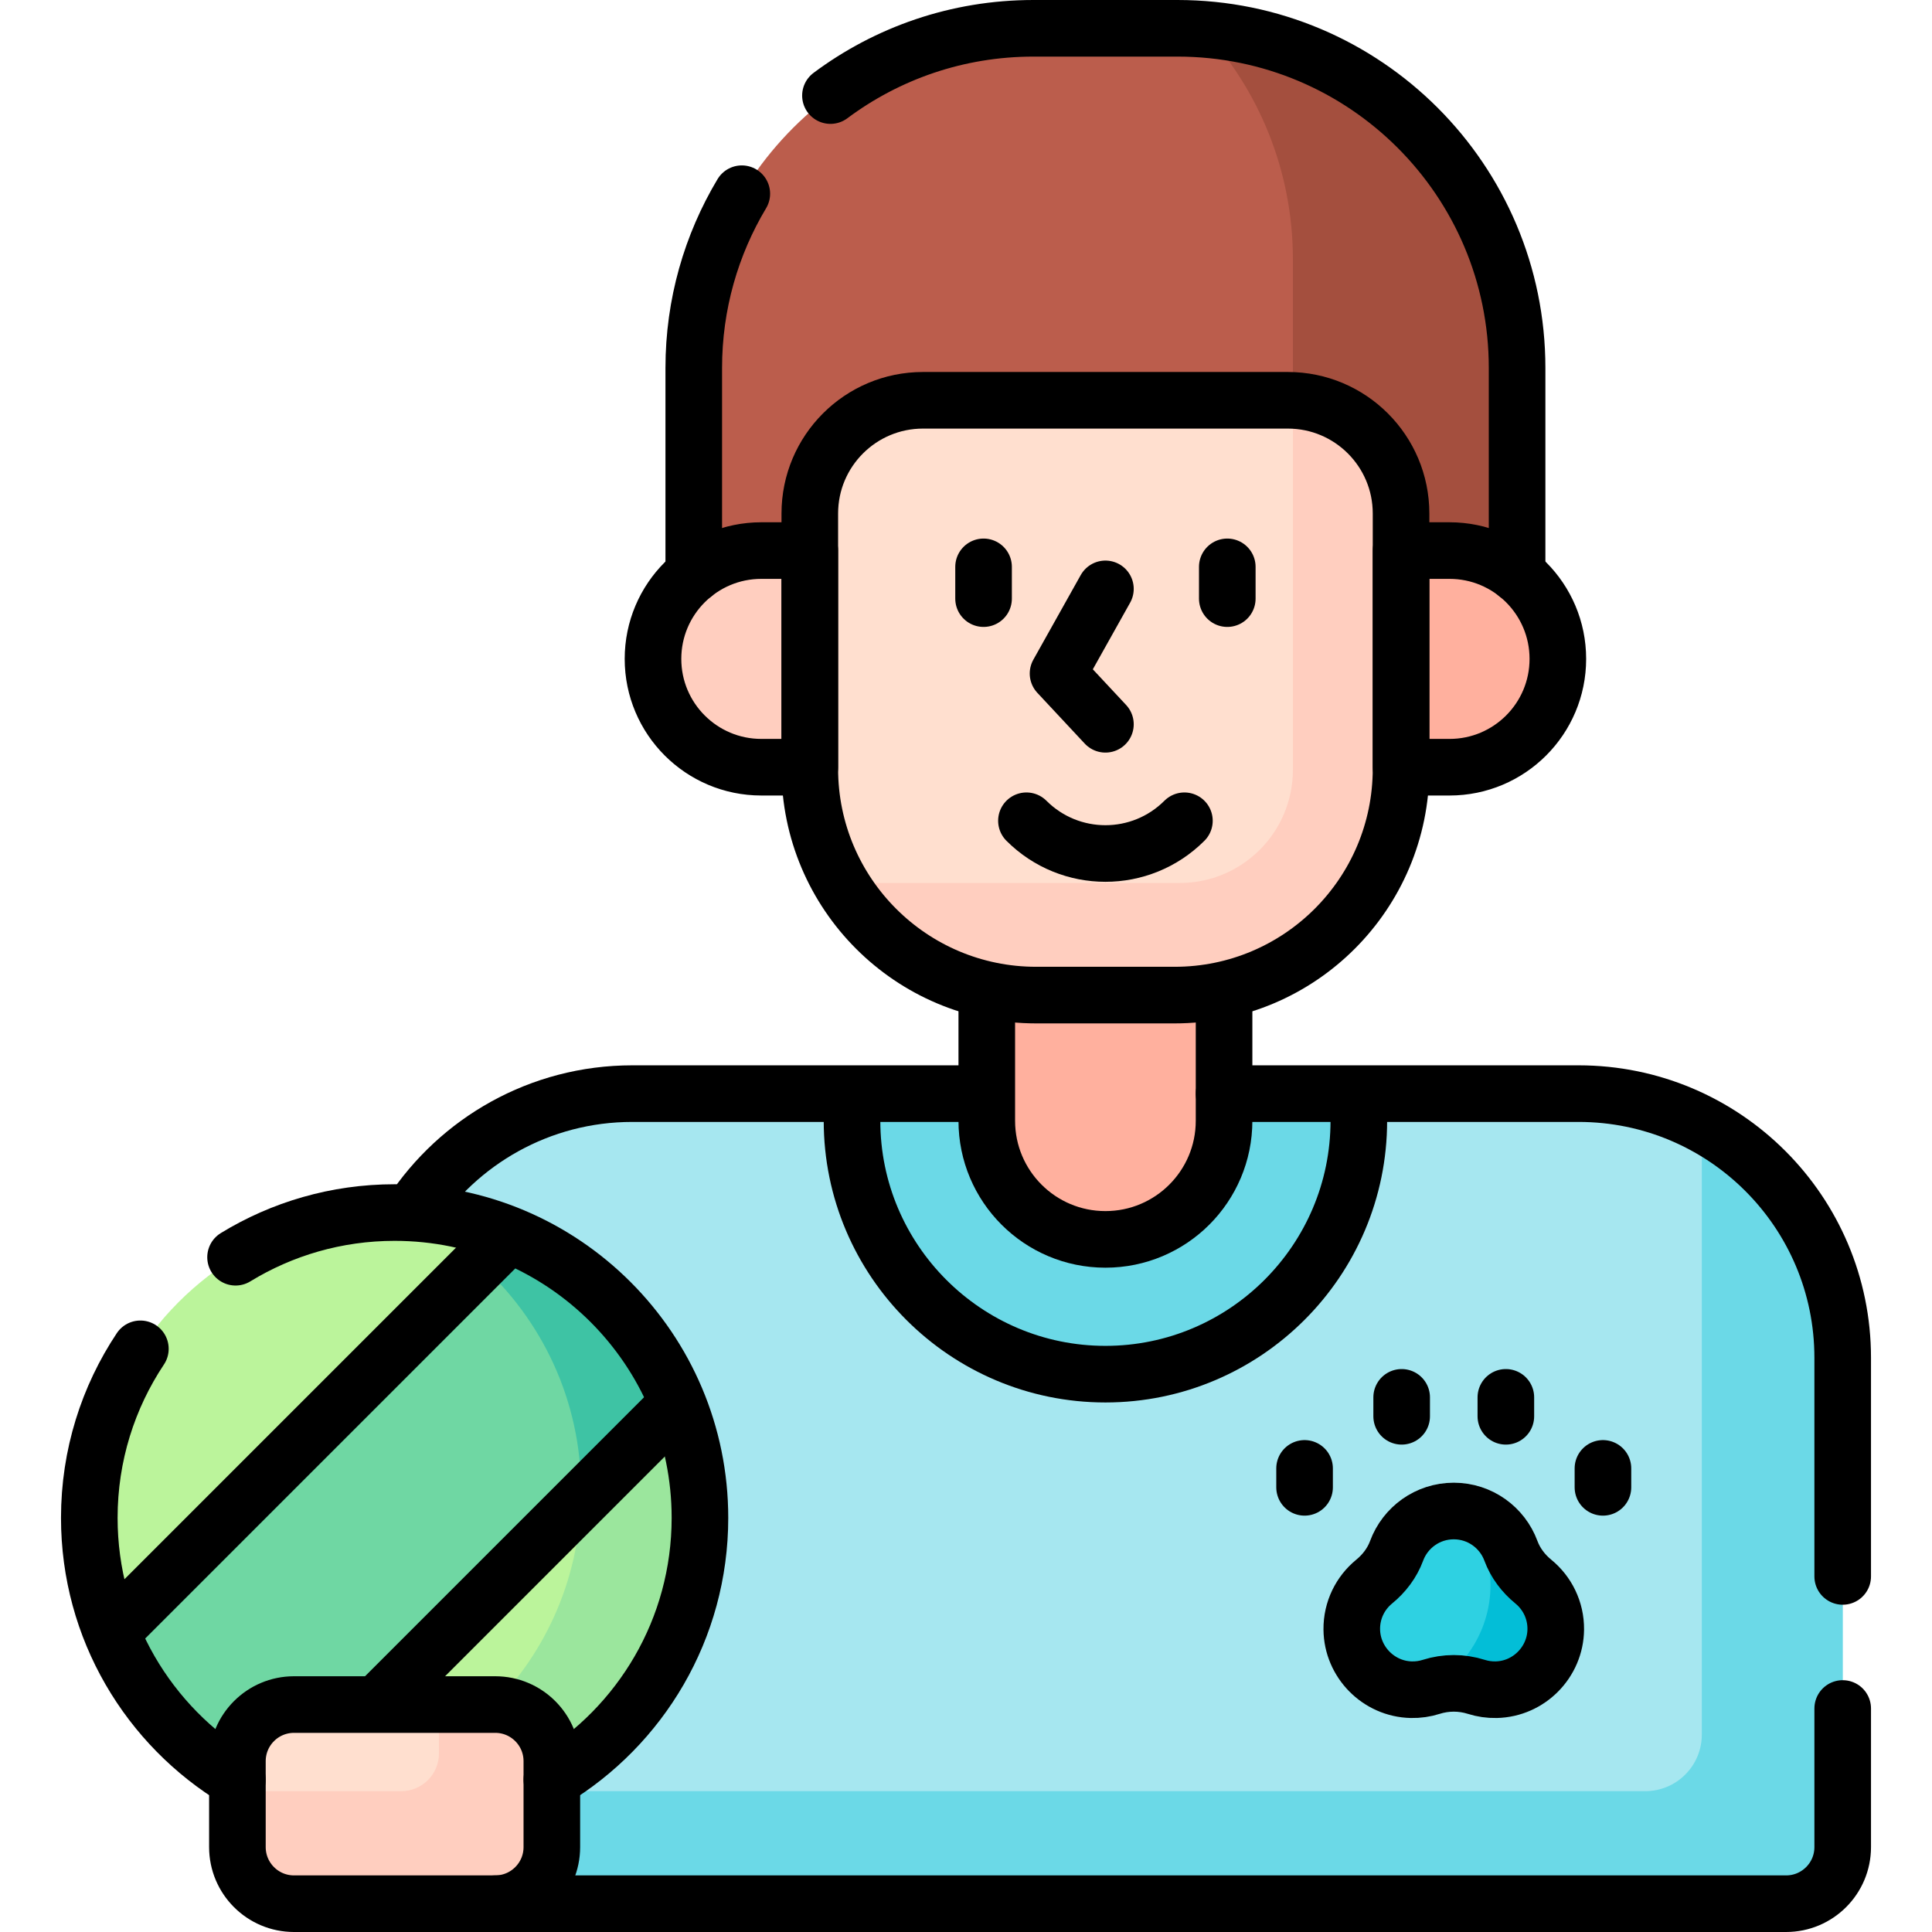 <svg version="1.1" id="Capa_1" xmlns="http://www.w3.org/2000/svg" xmlns:xlink="http://www.w3.org/1999/xlink" x="0px" y="0px" viewBox="0 0 512 512" style="enable-background:new 0 0 512 512;" xml:space="preserve">
<g>
	<g>
		<g>
			<path style="fill:#BB5D4C;" d="M201.759,146.907h13.848V136.08c0-15.991,13.01-29,29-29h96.686c15.99,0,29,13.009,29,29v10.827&#10;&#9;&#9;&#9;&#9;h13.849c6.822,0,13.071,2.483,17.904,6.587V97.5c0-49.706-40.294-90-90-90h-38.191c-49.706,0-90,40.294-90,90v55.994&#10;&#9;&#9;&#9;&#9;C188.687,149.391,194.937,146.907,201.759,146.907z"/>
			<path style="fill:#A44F3E;" d="M342.633,107.114c15.37,0.703,27.659,13.425,27.659,28.966v10.827h13.848&#10;&#9;&#9;&#9;&#9;c6.822,0,13.072,2.483,17.905,6.587V97.5c0-47.441-36.707-86.307-83.269-89.75c14.803,16.04,23.856,37.466,23.856,61.014V107.114&#10;&#9;&#9;&#9;&#9;z"/>
			<path style="fill:#A6E7F0;" d="M473.335,504.5H97.564V359.822c0-38.66,31.34-70,70-70h250.771c38.66,0,70,31.34,70,70V489.5&#10;&#9;&#9;&#9;&#9;C488.335,497.784,481.619,504.5,473.335,504.5z"/>
			<path style="fill:#6BD9E7;" d="M451,297.912v161.766c0,8.284-6.716,15-15,15H97.564V504.5h375.771c8.284,0,15-6.716,15-15&#10;&#9;&#9;&#9;&#9;V359.822C488.334,332.963,473.2,309.649,451,297.912z"/>
			<path style="fill:#6BD9E7;" d="M292.949,364.167c37.029,0,67.155-30.126,67.155-67.155v-7.19h-134.31v7.19&#10;&#9;&#9;&#9;&#9;C225.794,334.041,255.919,364.167,292.949,364.167z"/>
			<path style="fill:#FFB09E;" d="M312.633,262.689h-39.367c-4.023,0-7.952-0.403-11.758-1.152v35.475&#10;&#9;&#9;&#9;&#9;c0,17.365,14.077,31.441,31.441,31.441l0,0c17.365,0,31.441-14.077,31.441-31.441v-35.475&#10;&#9;&#9;&#9;&#9;C320.585,262.287,316.655,262.689,312.633,262.689z"/>
			<g>
				<path style="fill:#FFCEBF;" d="M215.606,145.907h-13.848c-15.854,0-28.707,12.852-28.707,28.706v0&#10;&#9;&#9;&#9;&#9;&#9;c0,15.854,12.852,28.706,28.707,28.706h13.848V145.907z"/>
				<path style="fill:#FFB09E;" d="M384.14,145.907h-13.848v57.413h13.848c15.854,0,28.706-12.852,28.706-28.706v0&#10;&#9;&#9;&#9;&#9;&#9;C412.846,158.76,399.994,145.907,384.14,145.907z"/>
			</g>
			<path style="fill:#FFDFCF;" d="M311.292,263.71h-36.686c-33.137,0-60-26.863-60-60V136.08c0-16.569,13.431-30,30-30h96.686&#10;&#9;&#9;&#9;&#9;c16.569,0,30,13.431,30,30v67.629C371.292,236.847,344.429,263.71,311.292,263.71z"/>
			<path style="fill:#FFCEBF;" d="M342.633,106.114V204c0,16.569-13.431,30-30,30H222.82c10.416,17.769,29.701,29.71,51.786,29.71&#10;&#9;&#9;&#9;&#9;h36.686c33.137,0,60-26.863,60-60v-67.63C371.292,119.961,358.578,106.816,342.633,106.114z"/>
			<g>
				<g>
					<path style="fill:#2ED1E2;" d="M406.358,419.149c-2.657-2.172-4.763-4.951-5.954-8.17c-2.276-6.156-8.196-10.544-15.143-10.544&#10;&#9;&#9;&#9;&#9;&#9;&#9;c-6.947,0-12.867,4.389-15.143,10.544c-1.19,3.219-3.297,5.998-5.954,8.17c-3.655,2.989-5.976,7.548-5.93,12.649&#10;&#9;&#9;&#9;&#9;&#9;&#9;c0.079,8.66,7.108,15.792,15.766,15.991c1.841,0.042,3.614-0.224,5.271-0.751c3.906-1.241,8.075-1.241,11.981,0&#10;&#9;&#9;&#9;&#9;&#9;&#9;c1.657,0.526,3.43,0.793,5.271,0.751c8.658-0.198,15.687-7.331,15.766-15.991C412.334,426.697,410.014,422.138,406.358,419.149&#10;&#9;&#9;&#9;&#9;&#9;&#9;z"/>
				</g>
			</g>
			<g>
				<g>
					<circle style="fill:#BBF49B;" cx="104.579" cy="402.251" r="80.913"/>
					<path style="fill:#9BE69D;" d="M106.471,321.386C134.496,334.101,154,362.307,154,395.086C154,439.774,117.774,476,73.086,476&#10;&#9;&#9;&#9;&#9;&#9;&#9;c-0.634,0-1.261-0.033-1.892-0.048c10.181,4.619,21.476,7.213,33.384,7.213c44.687,0,80.913-36.226,80.913-80.913&#10;&#9;&#9;&#9;&#9;&#9;&#9;C185.492,358.198,150.281,322.394,106.471,321.386z"/>
					<path style="fill:#6FD7A3;" d="M134.873,327.223L29.55,432.545c8.211,20.314,24.421,36.524,44.735,44.735l105.322-105.322&#10;&#9;&#9;&#9;&#9;&#9;&#9;C171.397,351.643,155.187,335.433,134.873,327.223z"/>
					<g>
						<path style="fill:#3EC3A4;" d="M154,395.086c0,0.853-0.038,1.697-0.064,2.543l25.672-25.672&#10;&#9;&#9;&#9;&#9;&#9;&#9;&#9;c-8.211-20.315-24.421-36.524-44.735-44.735l-7.697,7.697C143.64,349.731,154,371.196,154,395.086z"/>
					</g>
				</g>
				<path style="fill:#FFDFCF;" d="M146.243,466.724V489.5c0,8.284-6.716,15-15,15H77.915c-8.284,0-15-6.716-15-15v-22.776&#10;&#9;&#9;&#9;&#9;&#9;c0-8.284,6.716-15,15-15h53.328C139.527,451.724,146.243,458.439,146.243,466.724z"/>
				<path style="fill:#FFCEBF;" d="M131.243,451.724h-14.915v12.955c0,5.523-4.477,10-10,10H62.915V489.5c0,8.284,6.716,15,15,15&#10;&#9;&#9;&#9;&#9;&#9;h53.328c8.284,0,15-6.716,15-15v-22.776C146.243,458.439,139.527,451.724,131.243,451.724z"/>
			</g>
		</g>
		<path style="fill:#03BED7;" d="M406.358,419.149c-2.657-2.172-4.763-4.951-5.954-8.17c-1.938-5.243-6.524-9.193-12.133-10.253&#10;&#9;&#9;&#9;C392.479,406.019,395,412.713,395,420c0,11.655-6.435,21.802-15.942,27.096c0.07-0.021,0.143-0.036,0.212-0.058&#10;&#9;&#9;&#9;c3.906-1.241,8.074-1.241,11.981,0c1.657,0.526,3.43,0.793,5.271,0.75c8.658-0.198,15.687-7.331,15.766-15.991&#10;&#9;&#9;&#9;C412.334,426.697,410.014,422.138,406.358,419.149z"/>
	</g>
	<g>
		<path style="fill:none;stroke:#000000;stroke-width:15;stroke-linejoin:round;stroke-miterlimit:10;" d="M214.606,145.907h-12.848&#10;&#9;&#9;&#9;c-15.854,0-28.707,12.852-28.707,28.706v0c0,15.854,12.852,28.706,28.707,28.706h12.848V145.907z"/>
		<path style="fill:none;stroke:#000000;stroke-width:15;stroke-linejoin:round;stroke-miterlimit:10;" d="M384.14,145.907h-12.848&#10;&#9;&#9;&#9;v57.413h12.848c15.854,0,28.706-12.852,28.706-28.706v0C412.846,158.76,399.994,145.907,384.14,145.907z"/>
		<g>
			<g>
				
					<line style="fill:none;stroke:#000000;stroke-width:15;stroke-linecap:round;stroke-linejoin:round;stroke-miterlimit:10;" x1="260.654" y1="150.224" x2="260.654" y2="158.642"/>
				
					<line style="fill:none;stroke:#000000;stroke-width:15;stroke-linecap:round;stroke-linejoin:round;stroke-miterlimit:10;" x1="325.244" y1="150.224" x2="325.244" y2="158.642"/>
			</g>
			<path style="fill:none;stroke:#000000;stroke-width:15;stroke-linecap:round;stroke-linejoin:round;stroke-miterlimit:10;" d="&#10;&#9;&#9;&#9;&#9;M272.016,217.51c11.57,11.57,30.295,11.57,41.866,0"/>
			
				<polyline style="fill:none;stroke:#000000;stroke-width:15;stroke-linecap:round;stroke-linejoin:round;stroke-miterlimit:10;" points="&#10;&#9;&#9;&#9;&#9;292.949,156.06 280.39,178.487 292.949,191.943 &#9;&#9;&#9;"/>
		</g>
		<g>
			
				<line style="fill:none;stroke:#000000;stroke-width:15;stroke-linecap:round;stroke-linejoin:round;stroke-miterlimit:10;" x1="371.455" y1="370.313" x2="371.455" y2="375.333"/>
			
				<line style="fill:none;stroke:#000000;stroke-width:15;stroke-linecap:round;stroke-linejoin:round;stroke-miterlimit:10;" x1="399.067" y1="370.313" x2="399.067" y2="375.333"/>
		</g>
		<g>
			
				<line style="fill:none;stroke:#000000;stroke-width:15;stroke-linecap:round;stroke-linejoin:round;stroke-miterlimit:10;" x1="345.726" y1="389.139" x2="345.726" y2="394.16"/>
			
				<line style="fill:none;stroke:#000000;stroke-width:15;stroke-linecap:round;stroke-linejoin:round;stroke-miterlimit:10;" x1="424.796" y1="389.139" x2="424.796" y2="394.16"/>
		</g>
		<path style="fill:none;stroke:#000000;stroke-width:15;stroke-linejoin:round;stroke-miterlimit:10;" d="M311.292,263.71h-36.686&#10;&#9;&#9;&#9;c-33.137,0-60-26.863-60-60V136.08c0-16.569,13.431-30,30-30h96.686c16.569,0,30,13.431,30,30v67.629&#10;&#9;&#9;&#9;C371.292,236.847,344.429,263.71,311.292,263.71z"/>
		<path style="fill:none;stroke:#000000;stroke-width:15;stroke-linejoin:round;stroke-miterlimit:10;" d="M261.508,262.258v34.753&#10;&#9;&#9;&#9;c0,17.365,14.077,31.441,31.441,31.441c17.365,0,31.441-14.077,31.441-31.441v-34.753"/>
		<path style="fill:none;stroke:#000000;stroke-width:15;stroke-linejoin:round;stroke-miterlimit:10;" d="M225.794,289.822v7.19&#10;&#9;&#9;&#9;c0,37.029,30.126,67.155,67.155,67.155c37.03,0,67.155-30.126,67.155-67.155v-7.19"/>
		<g>
			<path style="fill:none;stroke:#000000;stroke-width:15;stroke-linejoin:round;stroke-miterlimit:10;" d="M406.358,419.149&#10;&#9;&#9;&#9;&#9;c-2.657-2.172-4.763-4.951-5.954-8.17c-2.276-6.156-8.196-10.544-15.143-10.544c-6.947,0-12.867,4.389-15.143,10.544&#10;&#9;&#9;&#9;&#9;c-1.19,3.219-3.297,5.998-5.954,8.17c-3.655,2.989-5.976,7.548-5.93,12.649c0.079,8.66,7.108,15.792,15.766,15.991&#10;&#9;&#9;&#9;&#9;c1.841,0.042,3.614-0.224,5.271-0.751c3.906-1.241,8.075-1.241,11.981,0c1.657,0.526,3.43,0.793,5.271,0.751&#10;&#9;&#9;&#9;&#9;c8.658-0.198,15.687-7.331,15.766-15.991C412.334,426.697,410.014,422.138,406.358,419.149z"/>
		</g>
		<path style="fill:none;stroke:#000000;stroke-width:15;stroke-linejoin:round;stroke-miterlimit:10;" d="M146.243,466.724V489.5&#10;&#9;&#9;&#9;c0,8.284-6.716,15-15,15H77.915c-8.284,0-15-6.716-15-15v-22.776c0-8.284,6.716-15,15-15h53.328&#10;&#9;&#9;&#9;C139.527,451.724,146.243,458.439,146.243,466.724z"/>
		
			<line style="fill:none;stroke:#000000;stroke-width:15;stroke-linejoin:round;stroke-miterlimit:10;" x1="134.873" y1="327.223" x2="29.55" y2="432.545"/>
		
			<line style="fill:none;stroke:#000000;stroke-width:15;stroke-linejoin:round;stroke-miterlimit:10;" x1="99.842" y1="451.724" x2="179.608" y2="371.958"/>
		<path style="fill:none;stroke:#000000;stroke-width:15;stroke-linecap:round;stroke-linejoin:round;stroke-miterlimit:10;" d="&#10;&#9;&#9;&#9;M37.202,357.453c-8.546,12.828-13.536,28.228-13.536,44.798c0,29.447,15.734,55.213,39.25,69.368"/>
		<path style="fill:none;stroke:#000000;stroke-width:15;stroke-linecap:round;stroke-linejoin:round;stroke-miterlimit:10;" d="&#10;&#9;&#9;&#9;M146.243,471.619c23.516-14.154,39.25-39.921,39.25-69.368c0-44.687-36.226-80.913-80.913-80.913&#10;&#9;&#9;&#9;c-15.445,0-29.877,4.332-42.154,11.841"/>
		<path style="fill:none;stroke:#000000;stroke-width:15;stroke-linecap:round;stroke-linejoin:round;stroke-miterlimit:10;" d="&#10;&#9;&#9;&#9;M131.243,504.5h342.092c8.284,0,15-6.716,15-15v-36.733"/>
		<path style="fill:none;stroke:#000000;stroke-width:15;stroke-linejoin:round;stroke-miterlimit:10;" d="M261.508,289.822h-93.944&#10;&#9;&#9;&#9;c-24.494,0-46.037,12.59-58.545,31.642"/>
		<path style="fill:none;stroke:#000000;stroke-width:15;stroke-linecap:round;stroke-linejoin:round;stroke-miterlimit:10;" d="&#10;&#9;&#9;&#9;M488.334,417.767v-57.945c0-38.66-31.34-70-70-70H324.39"/>
		<path style="fill:none;stroke:#000000;stroke-width:15;stroke-linecap:round;stroke-linejoin:round;stroke-miterlimit:10;" d="&#10;&#9;&#9;&#9;M402.045,152.184V97.5c0-49.706-40.294-90-90-90h-38.191c-20.161,0-38.773,6.63-53.777,17.828"/>
		<path style="fill:none;stroke:#000000;stroke-width:15;stroke-linecap:round;stroke-linejoin:round;stroke-miterlimit:10;" d="&#10;&#9;&#9;&#9;M196.586,51.335c-8.082,13.498-12.732,29.288-12.732,46.165v54.684"/>
	</g>
</g>
<g>
</g>
<g>
</g>
<g>
</g>
<g>
</g>
<g>
</g>
<g>
</g>
<g>
</g>
<g>
</g>
<g>
</g>
<g>
</g>
<g>
</g>
<g>
</g>
<g>
</g>
<g>
</g>
<g>
</g>
</svg>